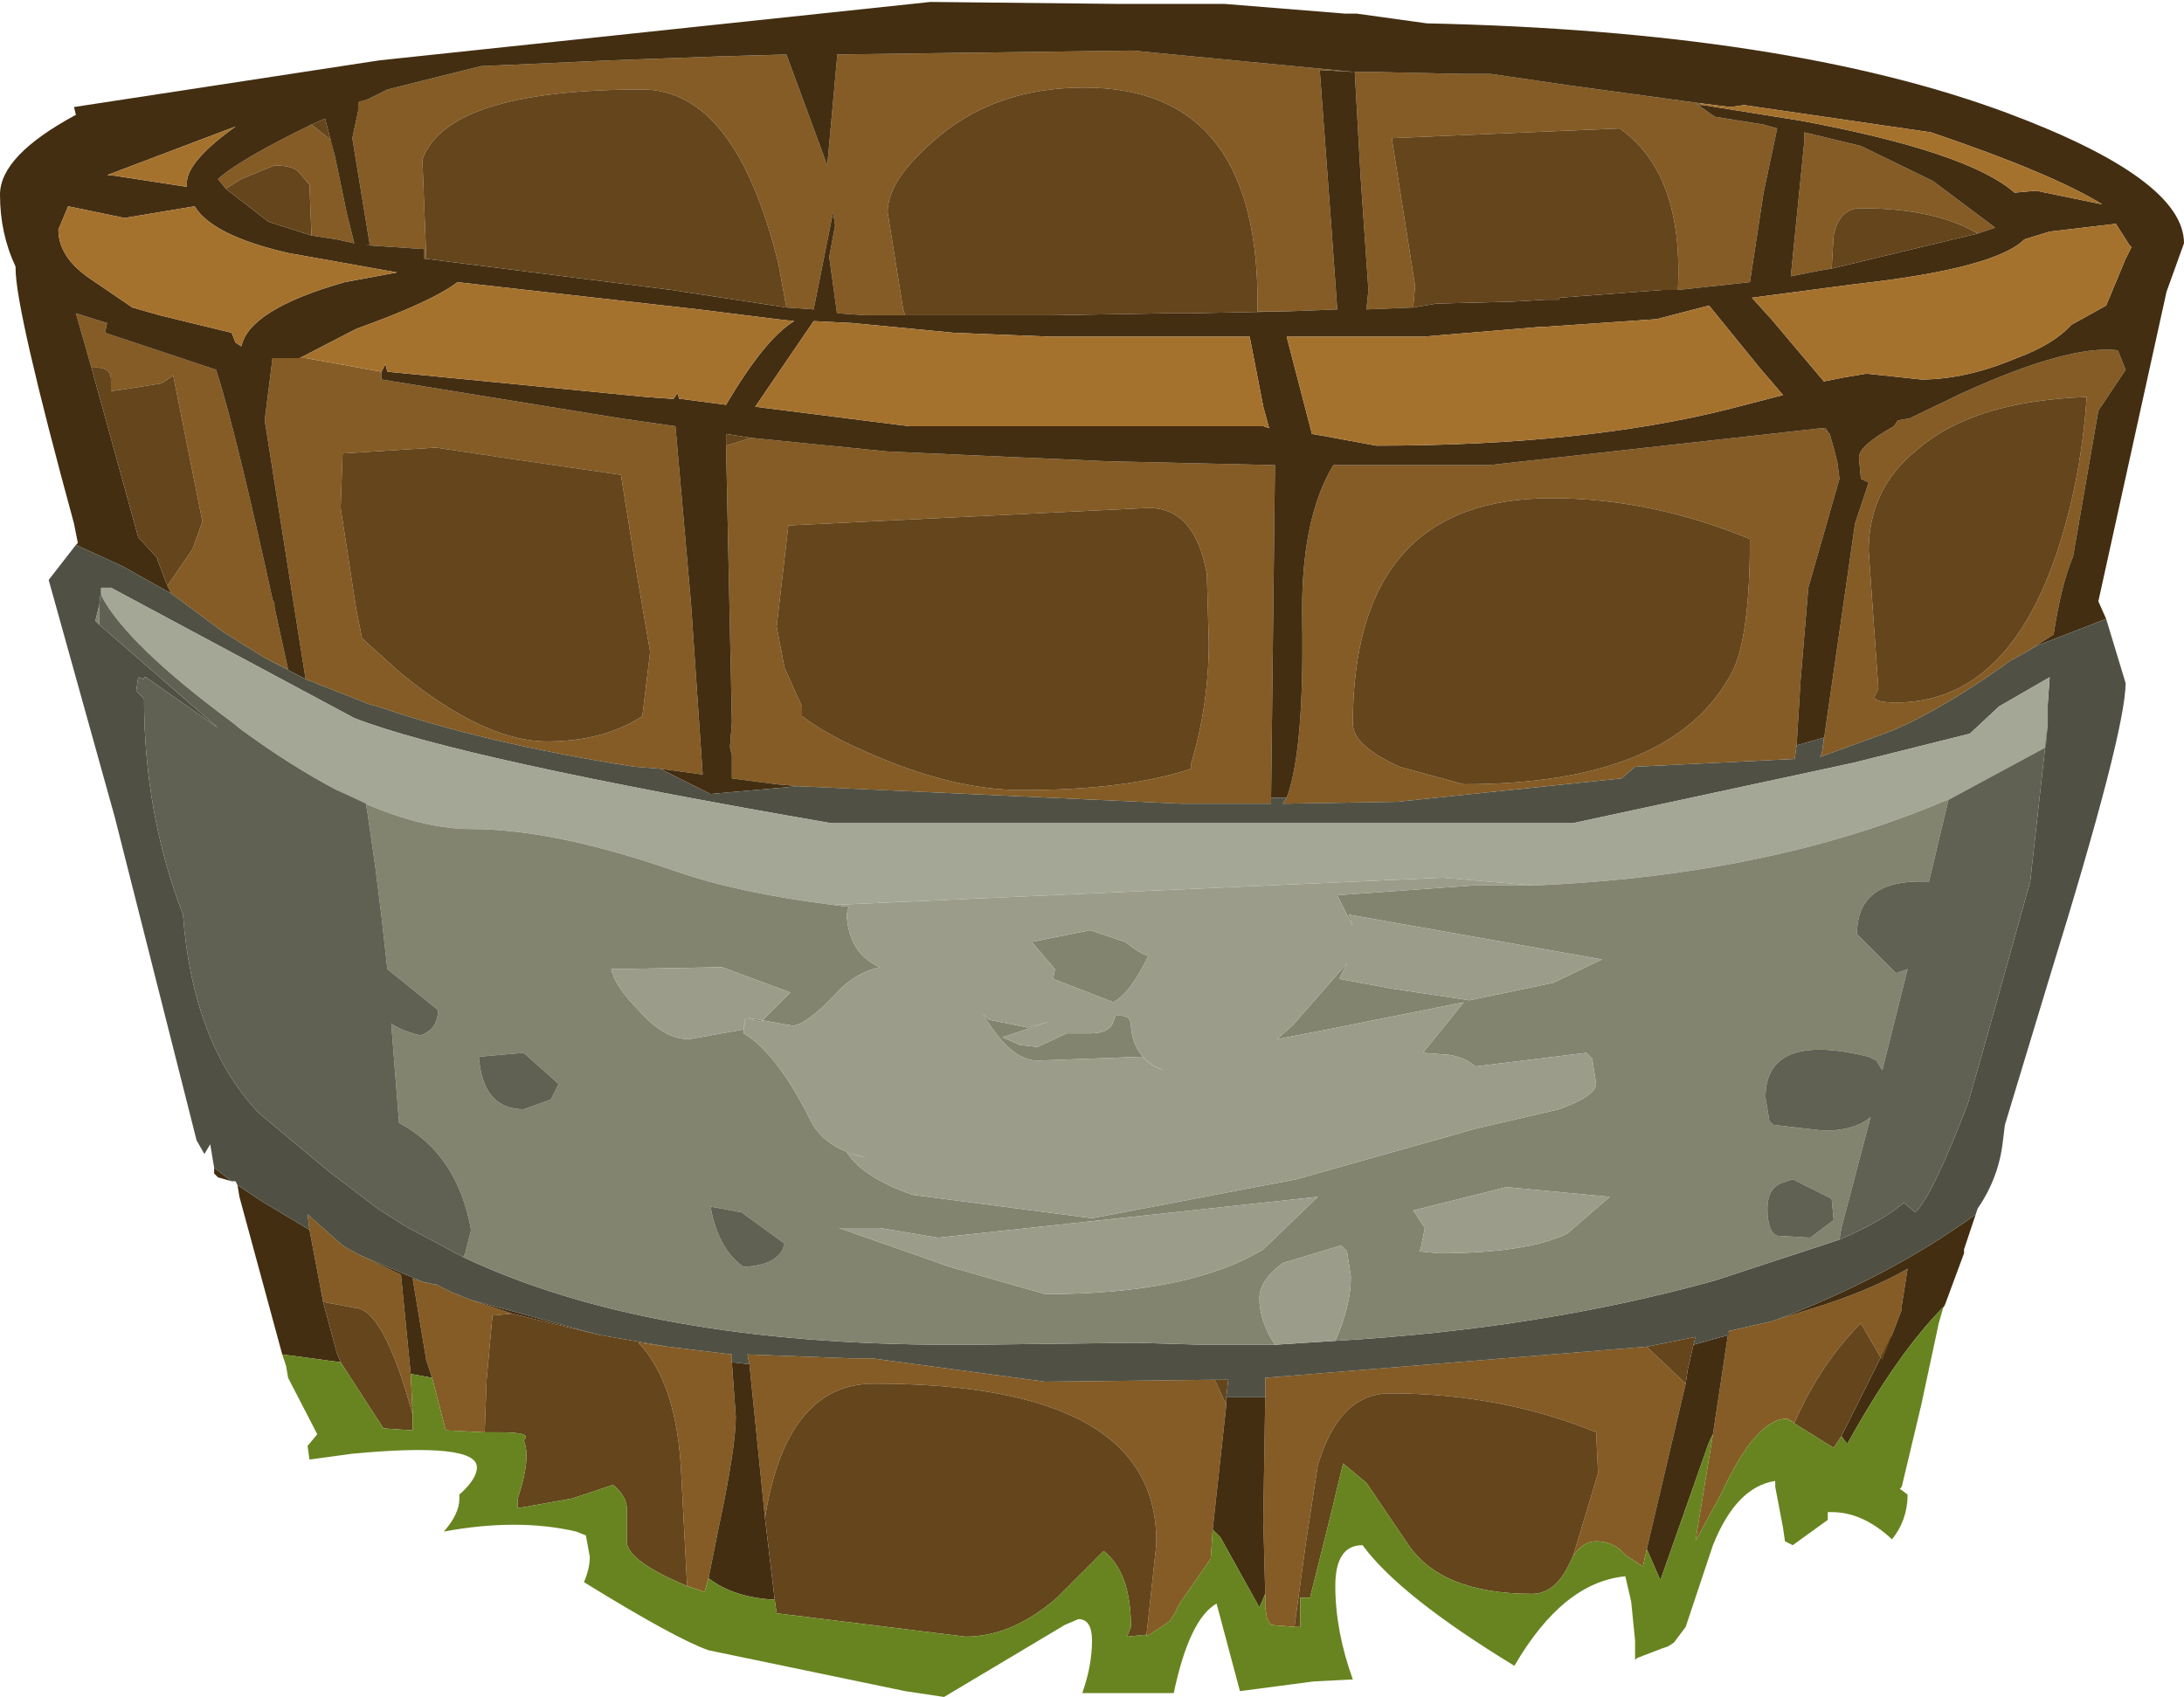 <?xml version="1.0" encoding="UTF-8" standalone="no"?>
<svg xmlns:ffdec="https://www.free-decompiler.com/flash" xmlns:xlink="http://www.w3.org/1999/xlink" ffdec:objectType="shape" height="43.6px" width="56.1px" xmlns="http://www.w3.org/2000/svg">
  <g transform="matrix(1.0, 0.0, 0.0, 1.0, 28.05, 43.6)">
    <path d="M19.0 -36.7 L18.7 -36.65 17.95 -36.5 18.3 -40.0 18.3 -40.2 19.75 -39.85 21.6 -38.95 23.2 -37.75 22.75 -37.6 Q21.65 -38.25 19.75 -38.25 19.2 -38.25 19.05 -37.55 L19.0 -36.7 M15.6 -40.95 L15.7 -40.9 15.75 -40.9 15.6 -40.9 15.5 -40.95 16.0 -40.6 17.25 -40.4 17.6 -40.3 17.25 -38.65 16.9 -36.35 15.05 -36.15 Q15.2 -39.15 13.55 -40.3 L7.7 -40.05 8.3 -36.25 8.25 -35.7 7.05 -35.65 7.1 -36.15 6.9 -39.05 6.75 -41.75 5.85 -41.8 6.15 -37.75 6.3 -35.65 5.0 -35.6 4.25 -35.6 Q4.35 -41.35 -0.2 -41.35 -2.55 -41.35 -4.1 -39.95 -5.25 -38.95 -5.25 -38.15 L-4.85 -35.65 -4.8 -35.5 -5.8 -35.5 -6.55 -35.55 -6.75 -37.0 -6.6 -37.8 -6.65 -38.15 -7.15 -35.65 -7.85 -35.7 -8.05 -36.8 Q-9.15 -41.3 -11.55 -41.3 -16.55 -41.3 -17.2 -39.5 L-17.1 -36.95 -17.15 -36.95 -17.15 -37.2 -18.65 -37.3 -18.55 -37.3 -19.0 -40.05 -18.85 -40.75 -18.85 -40.95 -18.8 -41.0 -18.75 -41.0 -18.6 -41.05 -18.1 -41.3 -15.7 -41.9 -12.35 -42.05 -9.6 -42.15 -7.85 -42.2 -6.8 -39.35 -6.55 -42.1 -6.55 -42.2 0.95 -42.3 1.05 -42.3 6.75 -41.75 7.3 -41.75 9.55 -41.7 10.05 -41.7 10.25 -41.7 12.3 -41.4 15.6 -40.95 M-23.65 -28.35 L-23.75 -28.55 -23.1 -29.5 -22.85 -30.2 -23.6 -33.95 -23.9 -33.75 -24.85 -33.6 -25.2 -33.55 -25.2 -33.85 Q-25.2 -34.2 -25.7 -34.15 L-26.1 -35.55 -25.3 -35.3 -25.35 -35.05 -22.5 -34.1 Q-22.0 -32.55 -21.05 -28.2 L-21.0 -28.1 -21.0 -28.0 -20.65 -26.4 -21.25 -26.7 -22.3 -27.35 -23.65 -28.35 M-20.2 -26.15 L-21.25 -32.8 -21.05 -34.4 -20.35 -34.4 -20.2 -34.4 -18.25 -34.05 -18.25 -33.85 -12.1 -32.85 -10.7 -32.65 -10.3 -28.1 -10.0 -23.7 -11.1 -23.85 -11.75 -23.9 Q-15.6 -24.5 -18.35 -25.45 L-18.55 -25.5 -20.2 -26.15 M-7.55 -23.4 L-8.1 -23.45 -9.25 -23.6 -9.25 -24.2 -9.3 -24.4 -9.25 -25.05 -9.4 -32.15 -8.75 -32.35 -5.25 -32.0 0.35 -31.75 4.7 -31.65 4.6 -23.1 4.6 -22.95 4.35 -22.95 2.3 -22.95 -7.55 -23.4 M5.0 -23.1 Q5.45 -24.3 5.4 -27.65 5.35 -30.25 6.2 -31.65 L10.2 -31.65 18.75 -32.6 18.9 -32.5 18.95 -32.45 19.05 -32.1 19.15 -31.7 19.2 -31.3 18.4 -28.5 18.2 -26.1 18.1 -24.45 18.05 -24.1 13.95 -23.9 13.6 -23.6 7.85 -23.0 4.9 -22.95 5.0 -23.1 M18.75 -24.25 L19.6 -30.15 19.95 -31.2 19.75 -31.3 19.7 -31.85 Q19.7 -32.15 20.6 -32.65 L20.7 -32.8 21.0 -32.85 22.35 -33.5 Q25.1 -34.75 26.35 -34.6 L26.55 -34.1 25.85 -33.05 25.2 -29.3 Q24.9 -28.6 24.7 -27.3 L24.0 -26.85 23.55 -26.6 23.35 -26.45 Q21.55 -25.2 20.35 -24.75 L18.7 -24.15 18.75 -24.25 M24.75 -29.3 Q25.4 -31.2 25.55 -33.4 22.65 -33.3 21.2 -32.05 19.95 -31.05 19.95 -29.45 L20.2 -25.9 20.1 -25.7 Q20.1 -25.55 20.65 -25.55 23.45 -25.55 24.75 -29.3 M1.45 -30.55 L-7.8 -30.1 -8.1 -27.5 -7.9 -26.45 -7.45 -25.45 -7.45 -25.2 Q-6.85 -24.75 -5.95 -24.35 -3.65 -23.3 -1.8 -23.3 0.9 -23.3 2.55 -23.85 L2.55 -24.0 Q3.0 -25.5 3.0 -27.1 L2.95 -28.85 Q2.65 -30.55 1.45 -30.55 M16.9 -29.75 Q14.35 -30.8 11.8 -30.8 6.7 -30.8 6.7 -25.0 6.7 -24.45 7.9 -23.9 L9.55 -23.45 Q14.95 -23.45 16.45 -26.35 16.9 -27.25 16.9 -29.75 M3.15 -8.15 L3.2 -8.05 3.45 -7.5 3.1 -4.3 3.05 -3.55 2.25 -2.4 2.15 -2.2 2.0 -1.95 1.4 -1.55 1.4 -1.6 1.65 -3.9 Q1.75 -8.05 -5.6 -8.05 -7.85 -8.05 -8.4 -4.6 L-8.8 -8.55 -8.85 -8.8 -6.2 -8.7 -5.65 -8.7 -1.2 -8.1 3.15 -8.15 M4.45 -7.7 L4.45 -8.2 14.25 -9.0 15.25 -8.05 14.25 -3.8 14.15 -3.35 13.7 -3.65 Q13.4 -4.0 12.95 -4.0 12.6 -4.0 12.35 -3.6 L13.0 -5.75 12.95 -6.8 Q10.5 -7.8 7.65 -7.8 6.35 -7.8 5.8 -5.95 L5.5 -4.0 5.2 -1.8 4.6 -1.85 4.5 -2.0 4.45 -2.3 4.45 -2.65 4.4 -4.55 4.45 -7.7 M16.35 -9.4 L17.45 -9.65 17.6 -9.7 18.4 -9.95 Q19.9 -10.4 20.95 -11.0 L20.8 -10.05 20.8 -9.95 20.55 -9.3 20.3 -8.65 19.75 -9.6 Q18.7 -8.55 18.05 -7.05 L17.85 -7.15 Q17.05 -7.15 16.15 -5.2 L15.5 -4.0 15.95 -6.75 16.35 -9.4 M-9.85 -3.05 L-9.95 -2.7 -10.4 -2.85 -10.55 -5.7 Q-10.65 -8.05 -11.65 -9.1 L-10.9 -9.0 -9.25 -8.8 -9.25 -8.6 -9.15 -7.2 Q-9.15 -6.4 -9.6 -4.3 L-9.85 -3.05 M-15.6 -6.8 L-16.6 -6.85 -16.95 -8.2 -17.1 -8.65 -17.45 -10.75 -17.15 -10.65 -17.1 -10.65 -16.9 -10.6 -16.85 -10.6 -16.45 -10.4 -15.95 -10.2 -14.9 -9.85 -15.4 -9.8 -15.55 -8.15 -15.6 -6.8 M-17.5 -8.3 L-17.45 -7.25 Q-18.2 -10.0 -18.95 -10.0 L-19.75 -10.15 -20.1 -12.0 -20.15 -12.4 -19.25 -11.6 -18.9 -11.4 -18.8 -11.35 -17.75 -10.85 -17.5 -8.3 M-20.05 -40.4 L-19.55 -40.0 -19.45 -39.6 -19.2 -38.4 -19.15 -38.15 -18.95 -37.35 -19.4 -37.45 -20.05 -37.55 -20.1 -38.85 -20.35 -39.15 Q-20.5 -39.35 -21.0 -39.35 L-21.85 -39.0 -22.25 -38.75 -22.45 -39.0 Q-21.9 -39.5 -20.05 -40.4 M-14.85 -31.8 L-16.85 -32.1 -19.25 -31.95 -19.3 -30.55 -18.9 -27.95 -18.75 -27.2 -17.75 -26.3 Q-15.6 -24.55 -14.0 -24.55 -12.55 -24.55 -11.55 -25.2 L-11.35 -26.85 -11.7 -28.9 -12.1 -31.4 -14.85 -31.8" fill="#855c25" fill-rule="evenodd" stroke="none"/>
    <path d="M22.75 -37.6 L23.2 -37.75 21.6 -38.95 19.75 -39.85 18.3 -40.2 18.3 -40.0 17.95 -36.5 18.7 -36.65 19.0 -36.7 22.75 -37.6 M23.95 -37.45 Q23.2 -36.7 19.6 -36.3 L16.95 -35.95 17.45 -35.4 18.8 -33.8 19.3 -33.9 19.9 -34.0 21.3 -33.85 Q22.45 -33.85 23.75 -34.4 24.7 -34.75 25.15 -35.25 L26.05 -35.75 26.55 -36.95 26.7 -37.25 26.65 -37.3 26.3 -37.85 24.6 -37.65 23.95 -37.45 M15.7 -40.9 L18.2 -40.5 Q22.5 -39.7 23.7 -38.65 L24.25 -38.7 25.95 -38.35 Q24.65 -39.15 21.55 -40.2 L16.75 -40.9 16.4 -40.85 15.6 -40.95 12.3 -41.4 10.25 -41.7 10.05 -41.7 9.55 -41.7 7.3 -41.75 6.75 -41.75 1.05 -42.3 0.95 -42.3 -6.55 -42.2 -6.55 -42.1 -6.8 -39.35 -7.85 -42.2 -9.6 -42.15 -12.35 -42.05 -15.7 -41.9 -18.1 -41.3 -18.6 -41.05 -18.75 -41.0 -18.8 -41.0 -18.85 -40.95 -18.85 -40.75 -19.0 -40.05 -18.55 -37.3 -18.65 -37.3 -17.15 -37.2 -17.15 -36.95 -17.1 -36.95 -10.8 -36.15 -7.85 -35.7 -7.15 -35.65 -6.65 -38.15 -6.6 -37.8 -6.75 -37.0 -6.55 -35.55 -5.8 -35.5 -4.8 -35.5 -1.05 -35.5 1.85 -35.55 1.95 -35.55 2.4 -35.55 2.45 -35.55 5.0 -35.6 6.3 -35.65 6.15 -37.75 5.85 -41.8 6.75 -41.75 6.9 -39.05 7.1 -36.15 7.05 -35.65 8.25 -35.7 8.85 -35.8 10.8 -35.85 11.65 -35.9 12.0 -35.9 12.0 -35.95 14.65 -36.15 15.05 -36.15 16.9 -36.35 17.25 -38.65 17.6 -40.3 17.25 -40.4 16.0 -40.6 15.5 -40.95 15.6 -40.9 15.75 -40.9 15.7 -40.9 M-26.1 -29.6 L-26.05 -29.65 -26.15 -30.15 Q-27.65 -35.65 -27.65 -36.7 L-27.65 -36.75 Q-28.05 -37.6 -28.05 -38.6 -28.05 -39.6 -26.1 -40.65 L-26.15 -40.85 -18.3 -42.05 -4.15 -43.55 0.65 -43.5 3.4 -43.5 6.5 -43.25 6.8 -43.25 8.6 -43.0 Q17.85 -42.8 23.5 -40.7 28.05 -39.0 28.05 -37.35 L27.6 -36.1 25.85 -28.15 26.05 -27.7 24.25 -27.0 24.0 -26.85 24.7 -27.3 Q24.9 -28.6 25.2 -29.3 L25.85 -33.05 26.55 -34.1 26.35 -34.6 Q25.1 -34.75 22.35 -33.5 L21.0 -32.85 20.7 -32.8 20.6 -32.65 Q19.7 -32.15 19.7 -31.85 L19.75 -31.3 19.95 -31.2 19.6 -30.15 18.75 -24.25 18.8 -24.65 18.1 -24.45 18.2 -26.1 18.4 -28.5 19.2 -31.3 19.15 -31.7 19.05 -32.1 18.95 -32.45 18.9 -32.5 18.85 -32.6 18.75 -32.6 10.2 -31.65 6.2 -31.65 Q5.35 -30.25 5.4 -27.65 5.45 -24.3 5.0 -23.1 L4.6 -23.1 4.7 -31.65 0.35 -31.75 -5.25 -32.0 -8.75 -32.35 -9.4 -32.45 -9.4 -32.15 -9.25 -25.05 -9.3 -24.4 -9.25 -24.2 -9.25 -23.6 -8.1 -23.45 -7.55 -23.4 -9.8 -23.2 -11.1 -23.85 -10.0 -23.7 -10.3 -28.1 -10.7 -32.65 -12.1 -32.85 -18.25 -33.85 -18.25 -34.05 -18.15 -34.25 -18.1 -34.05 -11.45 -33.4 -10.75 -33.35 -10.65 -33.5 -10.6 -33.35 -10.55 -33.35 -9.4 -33.2 Q-8.4 -34.9 -7.65 -35.35 L-8.1 -35.4 -10.1 -35.65 -16.3 -36.35 Q-16.95 -35.85 -18.9 -35.15 L-20.35 -34.4 -21.05 -34.4 -21.25 -32.8 -20.2 -26.15 -21.25 -26.7 -20.65 -26.4 -21.0 -28.0 -21.0 -28.1 -21.05 -28.2 Q-22.0 -32.55 -22.5 -34.1 L-25.35 -35.05 -25.3 -35.3 -26.1 -35.55 -25.7 -34.15 -24.5 -29.8 -24.0 -29.25 -24.0 -29.2 -23.75 -28.55 -23.65 -28.35 -24.9 -29.05 -26.1 -29.6 M22.75 -12.55 L22.4 -11.5 22.4 -11.4 21.9 -10.05 Q20.7 -8.85 19.4 -6.5 L19.25 -6.7 20.55 -9.3 20.8 -9.95 20.8 -10.05 20.95 -11.0 Q19.9 -10.4 18.4 -9.95 L17.6 -9.7 Q20.5 -10.8 22.7 -12.4 L22.75 -12.55 M-20.8 -8.8 L-21.9 -12.85 -21.95 -13.15 -21.35 -12.75 -20.1 -12.0 -19.75 -10.15 -19.4 -8.85 -19.3 -8.6 -20.8 -8.8 M-22.1 -13.25 L-22.45 -13.35 -22.55 -13.45 -22.55 -13.6 -22.1 -13.25 M5.95 -32.4 L7.3 -32.15 Q12.65 -32.15 16.4 -33.1 L17.75 -33.45 17.15 -34.15 15.85 -35.75 14.5 -35.4 11.6 -35.2 11.5 -35.2 8.5 -34.95 5.0 -34.95 5.65 -32.45 5.95 -32.4 M4.55 -32.6 L4.4 -33.15 4.05 -34.95 -1.05 -34.95 -3.55 -35.05 -6.15 -35.3 -7.15 -35.35 -8.65 -33.15 -4.7 -32.65 4.4 -32.65 4.55 -32.6 M-8.8 -8.55 L-8.4 -4.6 -8.15 -2.5 Q-9.2 -2.55 -9.85 -3.05 L-9.6 -4.3 Q-9.15 -6.4 -9.15 -7.2 L-9.25 -8.6 -8.8 -8.55 M3.1 -4.3 L3.45 -7.5 3.45 -7.7 3.7 -7.7 4.45 -7.7 4.4 -4.55 4.45 -2.65 4.3 -2.3 3.3 -4.1 3.1 -4.3 M14.25 -3.8 L15.25 -8.05 15.3 -8.4 15.45 -9.05 16.35 -9.3 16.35 -9.4 15.95 -6.75 15.85 -6.55 14.6 -3.0 14.25 -3.8 M-16.95 -8.2 L-17.5 -8.3 -17.75 -10.85 -18.8 -11.35 -17.15 -10.65 -17.45 -10.75 -17.1 -8.65 -16.95 -8.2 M-19.45 -39.6 L-19.7 -40.55 -20.05 -40.4 Q-21.9 -39.5 -22.45 -39.0 L-22.25 -38.75 -21.15 -37.9 -20.05 -37.55 -19.4 -37.45 -18.95 -37.35 -19.15 -38.15 -19.2 -38.4 -19.45 -39.6 M-17.85 -36.6 L-20.65 -37.1 Q-22.6 -37.55 -23.05 -38.3 L-23.35 -38.25 -24.85 -38.0 -26.3 -38.3 -26.55 -37.7 Q-26.55 -37.0 -25.75 -36.45 L-24.65 -35.7 -23.95 -35.5 -22.1 -35.05 -22.0 -34.8 -21.85 -34.7 Q-21.65 -35.65 -19.2 -36.35 L-17.85 -36.6 M-23.25 -38.8 L-23.25 -38.9 Q-23.25 -39.45 -22.0 -40.35 L-25.3 -39.1 -25.2 -39.1 -23.25 -38.8 M-15.95 -10.2 L-12.65 -9.3 -14.9 -9.85 -15.95 -10.2" fill="#432e12" fill-rule="evenodd" stroke="none"/>
    <path d="M15.6 -40.95 L16.4 -40.85 16.75 -40.9 21.55 -40.2 Q24.65 -39.15 25.95 -38.35 L24.25 -38.7 23.7 -38.65 Q22.5 -39.7 18.2 -40.5 L15.7 -40.9 15.6 -40.95 M23.95 -37.45 L24.6 -37.65 26.3 -37.85 26.65 -37.3 26.7 -37.25 26.55 -36.95 26.05 -35.75 25.15 -35.25 Q24.7 -34.75 23.75 -34.4 22.45 -33.85 21.3 -33.85 L19.9 -34.0 19.3 -33.9 18.8 -33.8 17.45 -35.4 16.95 -35.95 19.6 -36.3 Q23.2 -36.7 23.95 -37.45 M-20.35 -34.4 L-18.9 -35.15 Q-16.95 -35.85 -16.3 -36.35 L-10.1 -35.65 -8.1 -35.4 -7.65 -35.35 Q-8.4 -34.9 -9.4 -33.2 L-10.55 -33.35 -10.6 -33.35 -10.65 -33.5 -10.75 -33.35 -11.45 -33.4 -18.1 -34.05 -18.15 -34.25 -18.25 -34.05 -20.2 -34.4 -20.35 -34.4 M5.95 -32.4 L5.65 -32.45 5.0 -34.95 8.5 -34.95 11.5 -35.2 11.6 -35.2 14.5 -35.4 15.85 -35.75 17.15 -34.15 17.75 -33.45 16.4 -33.1 Q12.65 -32.15 7.3 -32.15 L5.95 -32.4 M4.55 -32.6 L4.4 -32.65 -4.7 -32.65 -8.65 -33.15 -7.15 -35.35 -6.15 -35.3 -3.55 -35.05 -1.05 -34.95 4.05 -34.95 4.4 -33.15 4.55 -32.6 M-17.85 -36.6 L-19.2 -36.35 Q-21.65 -35.65 -21.85 -34.7 L-22.0 -34.8 -22.1 -35.05 -23.95 -35.5 -24.65 -35.7 -25.75 -36.45 Q-26.55 -37.0 -26.55 -37.7 L-26.3 -38.3 -24.85 -38.0 -23.35 -38.25 -23.05 -38.3 Q-22.6 -37.55 -20.65 -37.1 L-17.85 -36.6 M-23.25 -38.8 L-25.2 -39.1 -25.3 -39.1 -22.0 -40.35 Q-23.25 -39.45 -23.25 -38.9 L-23.25 -38.8" fill="#a5722e" fill-rule="evenodd" stroke="none"/>
    <path d="M26.05 -27.7 L26.55 -26.05 Q26.55 -24.8 24.6 -18.5 L23.45 -14.7 23.4 -14.3 Q23.3 -13.35 22.75 -12.55 L22.7 -12.4 Q20.5 -10.8 17.6 -9.7 L17.45 -9.65 16.35 -9.4 16.35 -9.3 15.45 -9.05 15.5 -9.25 14.25 -9.0 4.45 -8.2 4.45 -7.7 3.7 -7.7 3.45 -7.7 3.5 -8.15 3.15 -8.15 -1.2 -8.1 -5.65 -8.7 -6.2 -8.7 -8.85 -8.8 -8.8 -8.55 -9.25 -8.6 -9.25 -8.8 -10.9 -9.0 -12.65 -9.3 -15.95 -10.2 -16.45 -10.4 -16.85 -10.6 -16.9 -10.6 -17.1 -10.65 -17.15 -10.65 -18.8 -11.35 -18.9 -11.4 -19.25 -11.6 -20.15 -12.4 -20.1 -12.0 -21.35 -12.75 -21.95 -13.15 -22.0 -13.25 -22.1 -13.25 -22.55 -13.6 -22.65 -14.2 -22.8 -13.95 -23.0 -14.3 -25.1 -22.6 -26.8 -28.7 -26.1 -29.6 -24.9 -29.05 -23.65 -28.35 -22.3 -27.35 -21.25 -26.7 -20.2 -26.15 -18.55 -25.5 -18.35 -25.45 Q-15.6 -24.5 -11.75 -23.9 L-11.1 -23.85 -9.8 -23.2 -7.55 -23.4 2.3 -22.95 4.35 -22.95 4.6 -22.95 4.6 -23.1 5.0 -23.1 4.9 -22.95 7.85 -23.0 13.6 -23.6 13.95 -23.9 18.05 -24.1 18.1 -24.45 18.8 -24.65 18.75 -24.25 18.7 -24.15 20.35 -24.75 Q21.55 -25.2 23.35 -26.45 L23.55 -26.6 24.0 -26.85 24.25 -27.0 26.05 -27.7 M24.55 -25.0 L24.55 -25.5 24.6 -26.2 23.3 -25.45 22.55 -24.75 19.55 -24.0 12.35 -22.45 -6.7 -22.45 Q-16.25 -24.1 -18.95 -25.15 L-25.2 -28.5 -25.45 -28.5 -25.5 -28.05 -25.6 -27.65 -25.5 -27.55 -22.45 -24.9 -24.3 -26.2 -24.35 -26.2 -24.35 -26.15 -24.5 -26.2 -24.55 -25.85 -24.35 -25.65 Q-24.35 -22.7 -23.35 -20.1 -23.1 -16.8 -21.4 -15.0 L-19.6 -13.5 -18.35 -12.55 -17.65 -12.1 -16.15 -11.3 Q-11.4 -9.05 -3.6 -9.05 L-3.15 -9.05 -3.05 -9.05 1.15 -9.1 2.85 -9.05 4.7 -9.05 6.25 -9.15 Q11.5 -9.45 16.0 -10.7 L19.2 -11.75 Q20.35 -12.25 20.85 -12.7 L21.15 -12.45 Q21.6 -12.9 22.5 -15.25 L22.9 -16.65 24.1 -20.95 24.55 -25.0" fill="#505144" fill-rule="evenodd" stroke="none"/>
    <path d="M-25.45 -28.5 L-25.2 -28.5 -18.95 -25.15 Q-16.25 -24.1 -6.7 -22.45 L12.35 -22.45 19.55 -24.0 22.55 -24.75 23.3 -25.45 24.6 -26.2 24.55 -25.5 24.55 -25.0 24.5 -24.4 22.0 -23.05 21.85 -23.0 Q17.35 -21.1 11.35 -20.85 L9.0 -21.05 -6.65 -20.35 Q-9.05 -20.65 -10.65 -21.2 -13.8 -22.3 -15.95 -22.3 -17.45 -22.3 -19.4 -23.3 -20.55 -23.9 -21.85 -24.85 L-22.1 -25.05 Q-24.8 -27.05 -25.45 -28.3 L-25.45 -28.5" fill="#a5a796" fill-rule="evenodd" stroke="none"/>
    <path d="M19.0 -36.7 L19.05 -37.55 Q19.2 -38.25 19.75 -38.25 21.65 -38.25 22.75 -37.6 L19.0 -36.7 M15.05 -36.15 L14.65 -36.15 12.0 -35.95 12.0 -35.9 11.65 -35.9 10.8 -35.85 8.85 -35.8 8.25 -35.7 8.3 -36.25 7.7 -40.05 13.55 -40.3 Q15.2 -39.15 15.05 -36.15 M5.0 -35.6 L2.45 -35.55 2.4 -35.55 1.95 -35.55 1.85 -35.55 -1.05 -35.5 -4.8 -35.5 -4.85 -35.65 -5.25 -38.15 Q-5.25 -38.95 -4.1 -39.95 -2.55 -41.35 -0.2 -41.35 4.35 -41.35 4.25 -35.6 L5.0 -35.6 M-7.85 -35.7 L-10.8 -36.15 -17.1 -36.95 -17.2 -39.5 Q-16.55 -41.3 -11.55 -41.3 -9.15 -41.3 -8.05 -36.8 L-7.85 -35.7 M-23.75 -28.55 L-24.0 -29.2 -24.0 -29.25 -24.5 -29.8 -25.7 -34.15 Q-25.2 -34.2 -25.2 -33.85 L-25.2 -33.55 -24.85 -33.6 -23.9 -33.75 -23.6 -33.95 -22.85 -30.2 -23.1 -29.5 -23.75 -28.55 M-9.4 -32.15 L-9.4 -32.45 -8.75 -32.35 -9.4 -32.15 M18.75 -32.6 L18.85 -32.6 18.9 -32.5 18.75 -32.6 M24.75 -29.3 Q23.45 -25.55 20.65 -25.55 20.1 -25.55 20.1 -25.7 L20.2 -25.9 19.95 -29.45 Q19.95 -31.05 21.2 -32.05 22.65 -33.3 25.55 -33.4 25.4 -31.2 24.75 -29.3 M1.45 -30.55 Q2.65 -30.55 2.95 -28.85 L3.0 -27.1 Q3.0 -25.5 2.55 -24.0 L2.55 -23.85 Q0.9 -23.3 -1.8 -23.3 -3.65 -23.3 -5.95 -24.35 -6.85 -24.75 -7.45 -25.2 L-7.45 -25.45 -7.9 -26.45 -8.1 -27.5 -7.8 -30.1 1.45 -30.55 M16.9 -29.75 Q16.9 -27.25 16.45 -26.35 14.95 -23.45 9.55 -23.45 L7.9 -23.9 Q6.7 -24.45 6.7 -25.0 6.7 -30.8 11.8 -30.8 14.35 -30.8 16.9 -29.75 M3.45 -7.5 L3.2 -8.05 3.15 -8.15 3.5 -8.15 3.45 -7.7 3.45 -7.5 M-8.4 -4.6 Q-7.85 -8.05 -5.6 -8.05 1.75 -8.05 1.65 -3.9 L1.4 -1.6 0.9 -1.55 1.0 -1.8 Q1.0 -3.2 0.3 -3.75 L-0.9 -2.55 Q-2.05 -1.55 -3.25 -1.55 L-8.1 -2.15 -8.15 -2.5 -8.4 -4.6 M5.2 -1.8 L5.5 -4.0 5.8 -5.95 Q6.35 -7.8 7.65 -7.8 10.5 -7.8 12.95 -6.8 L13.0 -5.75 12.35 -3.6 12.2 -3.3 Q11.85 -2.65 11.3 -2.65 8.95 -2.65 8.1 -3.95 L7.05 -5.5 6.45 -6.0 6.1 -4.55 5.6 -2.55 5.35 -2.55 5.35 -1.8 5.2 -1.8 M15.25 -8.05 L14.25 -9.0 15.5 -9.25 15.45 -9.05 15.3 -8.4 15.25 -8.05 M-10.4 -2.85 Q-11.95 -3.5 -11.95 -4.0 L-11.95 -4.85 Q-11.95 -5.15 -12.3 -5.45 L-13.35 -5.1 -14.75 -4.85 -14.75 -5.1 Q-14.4 -6.15 -14.6 -6.6 -14.35 -6.8 -15.2 -6.8 L-15.6 -6.8 -15.55 -8.15 -15.4 -9.8 -14.9 -9.85 -12.65 -9.3 -10.9 -9.0 -11.65 -9.1 Q-10.65 -8.05 -10.55 -5.7 L-10.4 -2.85 M-17.45 -7.25 L-17.45 -6.85 -18.2 -6.9 -19.3 -8.6 -19.4 -8.85 -19.75 -10.15 -18.95 -10.0 Q-18.2 -10.0 -17.45 -7.25 M19.25 -6.7 L19.05 -6.4 17.85 -7.15 18.05 -7.05 Q18.7 -8.55 19.75 -9.6 L20.3 -8.65 20.55 -9.3 19.25 -6.7 M-20.05 -40.4 L-19.7 -40.55 -19.45 -39.6 -19.55 -40.0 -20.05 -40.4 M-20.05 -37.55 L-21.15 -37.9 -22.25 -38.75 -21.85 -39.0 -21.0 -39.35 Q-20.5 -39.35 -20.35 -39.15 L-20.1 -38.85 -20.05 -37.55 M-14.85 -31.8 L-12.1 -31.4 -11.7 -28.9 -11.35 -26.85 -11.55 -25.2 Q-12.55 -24.55 -14.0 -24.55 -15.6 -24.55 -17.75 -26.3 L-18.75 -27.2 -18.9 -27.95 -19.3 -30.55 -19.25 -31.95 -16.85 -32.1 -14.85 -31.8" fill="#64451c" fill-rule="evenodd" stroke="none"/>
    <path d="M19.2 -11.75 L16.0 -10.7 Q11.5 -9.45 6.25 -9.15 6.65 -10.05 6.65 -10.8 L6.55 -11.45 6.4 -11.6 4.9 -11.15 Q4.3 -10.7 4.3 -10.25 4.3 -9.65 4.7 -9.05 L2.85 -9.05 1.15 -9.1 -3.05 -9.05 -3.15 -9.05 -3.6 -9.05 Q-11.4 -9.05 -16.15 -11.3 L-16.1 -11.4 -15.95 -12.0 Q-16.3 -13.95 -17.8 -14.75 L-18.0 -17.3 Q-17.7 -17.1 -17.25 -17.0 -16.8 -17.15 -16.8 -17.65 L-18.1 -18.7 -18.25 -20.05 -18.4 -21.25 -18.6 -22.65 -18.65 -22.95 -19.4 -23.3 Q-17.45 -22.3 -15.95 -22.3 -13.8 -22.3 -10.65 -21.2 -9.05 -20.65 -6.65 -20.35 L-6.25 -20.3 -6.3 -20.1 Q-6.25 -19.1 -5.45 -18.75 -6.1 -18.6 -6.55 -18.1 -7.35 -17.25 -7.7 -17.25 L-8.85 -17.45 -8.55 -17.35 -8.45 -17.4 -7.75 -18.1 -9.5 -18.75 -12.35 -18.7 Q-12.25 -18.25 -11.65 -17.65 -11.0 -16.9 -10.35 -16.9 L-8.95 -17.15 -8.9 -17.5 -8.95 -17.05 Q-8.1 -16.55 -7.25 -14.85 -6.9 -14.1 -5.8 -13.85 L-6.3 -14.0 Q-5.9 -13.35 -4.6 -12.9 L0.0 -12.3 5.25 -13.3 9.85 -14.6 12.0 -15.1 Q12.95 -15.45 12.95 -15.75 L12.85 -16.4 12.7 -16.55 9.85 -16.2 Q9.55 -16.45 9.15 -16.5 L8.5 -16.55 9.55 -17.85 6.05 -17.15 4.75 -16.9 5.15 -17.25 6.55 -18.85 6.35 -18.45 7.7 -18.2 9.7 -17.9 11.85 -18.35 13.1 -18.95 6.6 -20.1 6.7 -19.8 6.3 -20.6 9.8 -20.85 11.35 -20.85 Q17.35 -21.1 21.85 -23.0 L22.0 -23.05 21.5 -20.95 21.15 -20.95 Q19.65 -20.9 19.65 -19.6 L20.65 -18.6 20.95 -18.7 20.3 -16.1 20.15 -16.35 19.95 -16.45 Q17.3 -17.1 17.3 -15.4 L17.4 -14.8 17.5 -14.7 18.8 -14.55 Q19.6 -14.55 20.0 -14.9 L19.25 -12.05 19.2 -11.75 M-25.5 -27.55 L-25.6 -27.65 -25.5 -28.05 -25.5 -27.55 M13.3 -12.85 L10.65 -13.1 8.25 -12.5 8.55 -12.05 8.45 -11.55 8.45 -11.5 8.4 -11.45 8.9 -11.4 Q11.15 -11.4 12.2 -11.9 L13.3 -12.85 M17.7 -13.2 Q17.35 -13.05 17.35 -12.55 17.35 -11.95 17.6 -11.85 L18.45 -11.8 19.05 -12.25 19.0 -12.8 18.0 -13.3 17.7 -13.2 M0.85 -19.4 Q1.3 -19.05 1.45 -19.05 1.0 -18.1 0.55 -17.85 L-1.0 -18.45 -0.95 -18.7 -1.55 -19.4 -0.05 -19.7 0.85 -19.4 M1.85 -16.1 Q1.5 -16.2 1.3 -16.45 L-1.4 -16.35 Q-2.1 -16.35 -2.8 -17.55 L-2.65 -17.4 -1.65 -17.2 -1.1 -17.35 -2.3 -16.95 -1.85 -16.75 -1.4 -16.7 -0.65 -17.05 -0.05 -17.05 Q0.45 -17.05 0.55 -17.35 L0.6 -17.5 Q1.0 -17.55 1.0 -17.25 1.05 -16.4 1.85 -16.1 M4.4 -11.5 L5.8 -12.85 -3.95 -11.8 -5.45 -12.05 -6.5 -12.05 -3.65 -11.05 -1.2 -10.35 Q2.5 -10.35 4.4 -11.5 M-13.9 -15.35 L-13.7 -15.75 -14.6 -16.55 -15.75 -16.45 Q-15.65 -15.1 -14.6 -15.1 L-13.9 -15.35 M-9.0 -12.45 L-9.8 -12.6 Q-9.6 -11.5 -8.95 -11.05 -8.0 -11.1 -7.9 -11.65 L-9.0 -12.45" fill="#82846f" fill-rule="evenodd" stroke="none"/>
    <path d="M6.25 -9.15 L4.7 -9.05 Q4.3 -9.65 4.3 -10.25 4.3 -10.7 4.9 -11.15 L6.4 -11.6 6.55 -11.45 6.65 -10.8 Q6.65 -10.05 6.25 -9.15 M-6.65 -20.35 L9.0 -21.05 11.35 -20.85 9.8 -20.85 6.3 -20.6 6.7 -19.8 6.6 -20.1 13.1 -18.95 11.85 -18.35 9.7 -17.9 7.7 -18.2 6.35 -18.45 6.55 -18.85 5.15 -17.25 4.75 -16.9 6.05 -17.15 9.55 -17.85 8.5 -16.55 9.15 -16.5 Q9.55 -16.45 9.85 -16.2 L12.7 -16.55 12.85 -16.4 12.95 -15.75 Q12.95 -15.45 12.0 -15.1 L9.85 -14.6 5.25 -13.3 0.0 -12.3 -4.6 -12.9 Q-5.9 -13.35 -6.3 -14.0 L-5.8 -13.85 Q-6.9 -14.1 -7.25 -14.85 -8.1 -16.55 -8.95 -17.05 L-8.9 -17.5 -8.95 -17.15 -10.35 -16.9 Q-11.0 -16.9 -11.65 -17.65 -12.25 -18.25 -12.35 -18.7 L-9.5 -18.75 -7.75 -18.1 -8.45 -17.4 -8.55 -17.35 -8.85 -17.45 -7.7 -17.25 Q-7.35 -17.25 -6.55 -18.1 -6.1 -18.6 -5.45 -18.75 -6.25 -19.1 -6.3 -20.1 L-6.25 -20.3 -6.65 -20.35 M13.3 -12.85 L12.2 -11.9 Q11.15 -11.4 8.9 -11.4 L8.4 -11.45 8.45 -11.5 8.45 -11.55 8.55 -12.05 8.25 -12.5 10.65 -13.1 13.3 -12.85 M0.85 -19.4 L-0.05 -19.7 -1.55 -19.4 -0.95 -18.7 -1.0 -18.45 0.55 -17.85 Q1.0 -18.1 1.45 -19.05 1.3 -19.05 0.85 -19.4 M1.85 -16.1 Q1.05 -16.4 1.0 -17.25 1.0 -17.55 0.6 -17.5 L0.55 -17.35 Q0.45 -17.05 -0.05 -17.05 L-0.65 -17.05 -1.4 -16.7 -1.85 -16.75 -2.3 -16.95 -1.1 -17.35 -1.65 -17.2 -2.65 -17.4 -2.8 -17.55 Q-2.1 -16.35 -1.4 -16.35 L1.3 -16.45 Q1.5 -16.2 1.85 -16.1 M4.4 -11.5 Q2.5 -10.35 -1.2 -10.35 L-3.65 -11.05 -6.5 -12.05 -5.45 -12.05 -3.95 -11.8 5.8 -12.85 4.4 -11.5" fill="#9b9d8a" fill-rule="evenodd" stroke="none"/>
    <path d="M24.55 -25.0 L24.1 -20.95 22.9 -16.65 22.5 -15.25 Q21.6 -12.9 21.15 -12.45 L20.85 -12.7 Q20.35 -12.25 19.2 -11.75 L19.25 -12.05 20.0 -14.9 Q19.6 -14.55 18.8 -14.55 L17.5 -14.7 17.4 -14.8 17.3 -15.4 Q17.3 -17.1 19.95 -16.45 L20.15 -16.35 20.3 -16.1 20.95 -18.7 20.65 -18.6 19.65 -19.6 Q19.65 -20.9 21.15 -20.95 L21.5 -20.95 22.0 -23.05 24.5 -24.4 24.55 -25.0 M-16.15 -11.3 L-17.65 -12.1 -18.35 -12.55 -19.6 -13.5 -21.4 -15.0 Q-23.1 -16.8 -23.35 -20.1 -24.35 -22.7 -24.35 -25.65 L-24.55 -25.85 -24.5 -26.2 -24.35 -26.15 -24.35 -26.2 -24.3 -26.2 -22.45 -24.9 -25.5 -27.55 -25.5 -28.05 -25.45 -28.5 -25.45 -28.3 Q-24.8 -27.05 -22.1 -25.05 L-21.85 -24.85 Q-20.55 -23.9 -19.4 -23.3 L-18.65 -22.95 -18.6 -22.65 -18.4 -21.25 -18.25 -20.05 -18.1 -18.7 -16.8 -17.65 Q-16.8 -17.15 -17.25 -17.0 -17.7 -17.1 -18.0 -17.3 L-17.8 -14.75 Q-16.3 -13.95 -15.95 -12.0 L-16.1 -11.4 -16.15 -11.3 M17.7 -13.2 L18.0 -13.3 19.0 -12.8 19.05 -12.25 18.45 -11.8 17.6 -11.85 Q17.35 -11.95 17.35 -12.55 17.35 -13.05 17.7 -13.2 M-9.0 -12.45 L-7.9 -11.65 Q-8.0 -11.1 -8.95 -11.05 -9.6 -11.5 -9.8 -12.6 L-9.0 -12.45 M-13.9 -15.35 L-14.6 -15.1 Q-15.65 -15.1 -15.75 -16.45 L-14.6 -16.55 -13.7 -15.75 -13.9 -15.35" fill="#606152" fill-rule="evenodd" stroke="none"/>
    <path d="M21.9 -10.05 L21.9 -10.1 21.85 -9.95 21.75 -9.6 21.3 -7.5 20.8 -5.4 20.75 -5.35 20.95 -5.2 Q20.95 -4.55 20.55 -4.05 19.8 -4.75 19.0 -4.75 L18.9 -4.75 18.9 -4.55 18.0 -3.9 17.8 -4.0 17.75 -4.35 17.55 -5.4 17.55 -5.55 Q16.55 -5.4 15.95 -3.9 L15.25 -1.8 14.95 -1.4 14.8 -1.3 14.65 -1.25 14.0 -1.0 13.95 -0.95 13.95 -1.45 13.85 -2.45 13.7 -3.1 Q12.1 -2.95 10.85 -0.8 7.9 -2.6 6.95 -3.9 6.25 -3.9 6.25 -2.85 6.25 -1.7 6.7 -0.45 L5.7 -0.4 3.8 -0.15 3.2 -2.4 Q2.5 -2.0 2.1 -0.1 L0.1 -0.1 -0.25 -0.1 Q0.0 -0.8 0.0 -1.45 0.0 -2.0 -0.35 -2.0 L-0.7 -1.85 -3.8 0.0 -4.8 -0.15 -9.85 -1.2 Q-10.7 -1.5 -13.05 -2.95 -12.9 -3.3 -12.9 -3.6 L-13.0 -4.15 -13.25 -4.25 Q-14.75 -4.6 -16.65 -4.25 -16.25 -4.7 -16.25 -5.1 L-16.25 -5.2 Q-15.8 -5.6 -15.8 -5.9 -15.8 -6.55 -19.0 -6.25 L-20.1 -6.1 -20.15 -6.45 -19.9 -6.75 -20.65 -8.2 -20.7 -8.5 -20.8 -8.8 -19.3 -8.6 -18.2 -6.9 -17.45 -6.85 -17.45 -7.25 -17.5 -8.3 -16.95 -8.2 -16.6 -6.85 -15.6 -6.8 -15.2 -6.8 Q-14.35 -6.8 -14.6 -6.6 -14.4 -6.15 -14.75 -5.1 L-14.75 -4.85 -13.35 -5.1 -12.3 -5.45 Q-11.95 -5.15 -11.95 -4.85 L-11.95 -4.0 Q-11.95 -3.5 -10.4 -2.85 L-9.95 -2.7 -9.85 -3.05 Q-9.2 -2.55 -8.15 -2.5 L-8.1 -2.15 -3.25 -1.55 Q-2.05 -1.55 -0.9 -2.55 L0.3 -3.75 Q1.0 -3.2 1.0 -1.8 L0.9 -1.55 1.4 -1.6 1.4 -1.55 2.0 -1.95 2.15 -2.2 2.25 -2.4 3.05 -3.55 3.1 -4.3 3.3 -4.1 4.3 -2.3 4.45 -2.65 4.45 -2.3 4.5 -2.0 4.6 -1.85 5.2 -1.8 5.35 -1.8 5.35 -2.55 5.6 -2.55 6.1 -4.55 6.45 -6.0 7.05 -5.5 8.1 -3.95 Q8.95 -2.65 11.3 -2.65 11.85 -2.65 12.2 -3.3 L12.35 -3.6 Q12.6 -4.0 12.95 -4.0 13.4 -4.0 13.7 -3.65 L14.15 -3.35 14.25 -3.8 14.6 -3.0 15.85 -6.55 15.95 -6.75 15.5 -4.0 16.15 -5.2 Q17.05 -7.15 17.85 -7.15 L19.05 -6.4 19.25 -6.7 19.4 -6.5 Q20.7 -8.85 21.9 -10.05" fill="#688420" fill-rule="evenodd" stroke="none"/>
  </g>
</svg>
